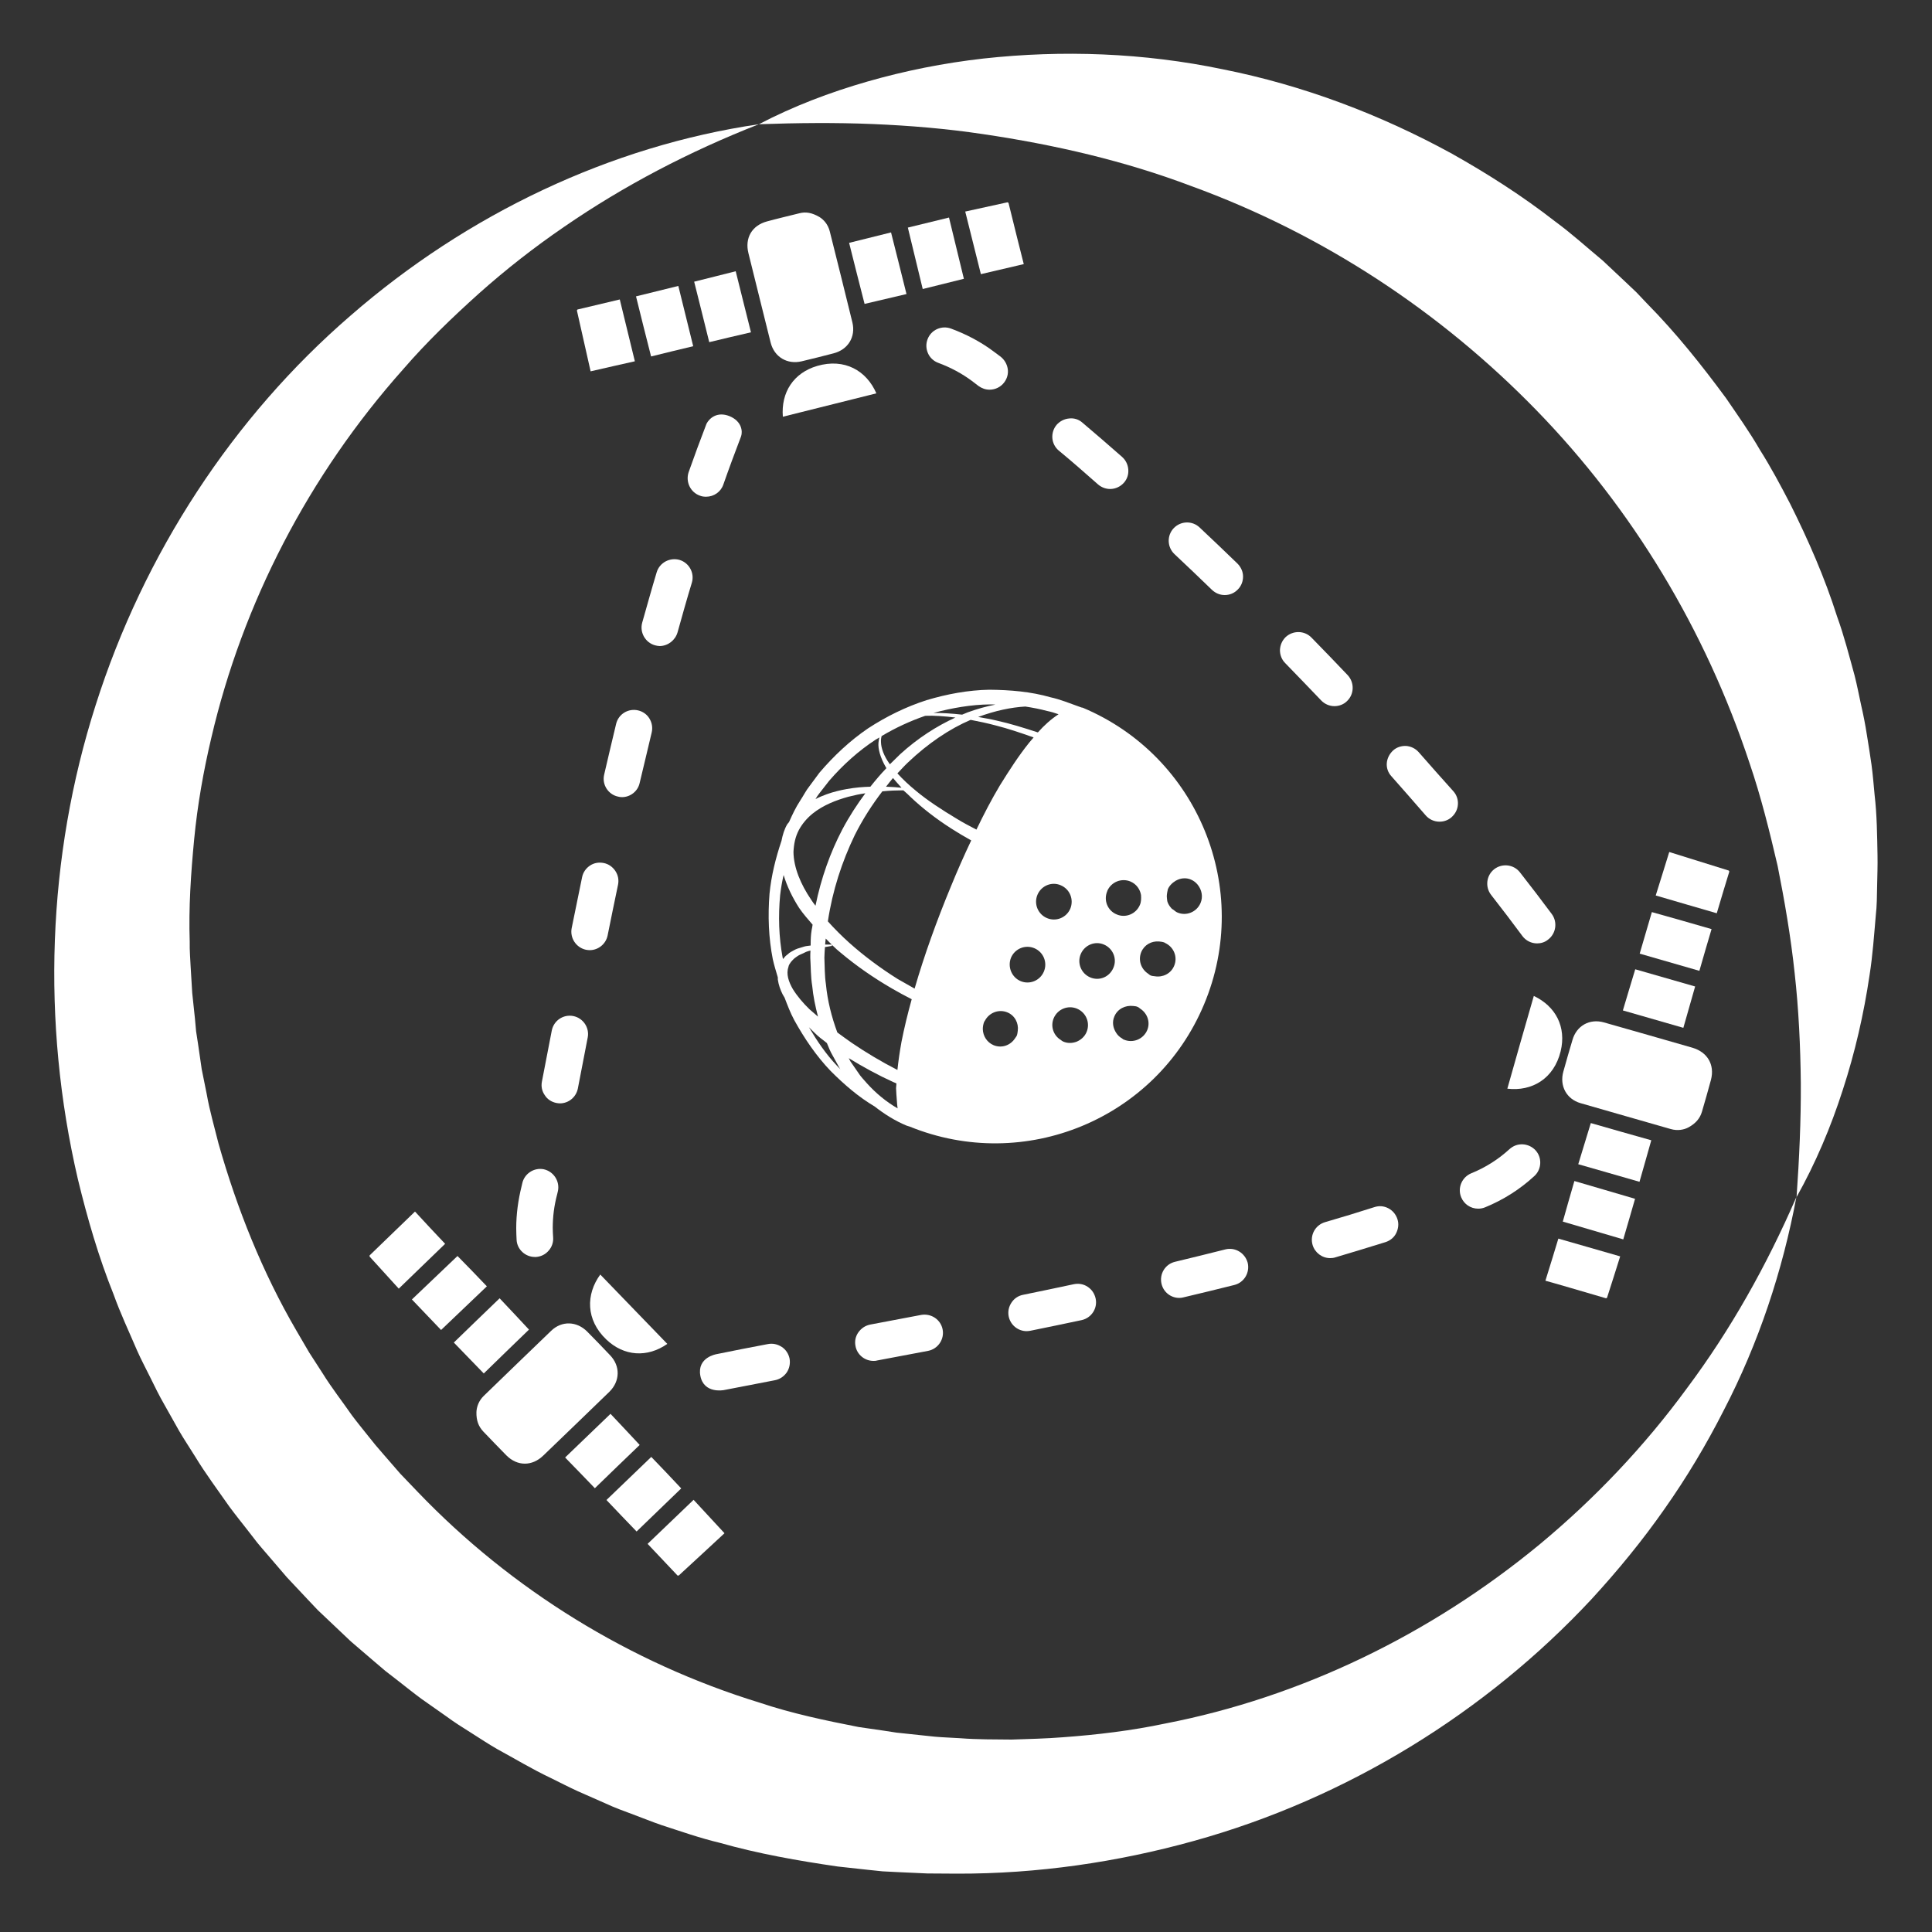 <?xml version="1.0" encoding="utf-8"?>
<!-- Generator: Adobe Illustrator 28.1.0, SVG Export Plug-In . SVG Version: 6.00 Build 0)  -->
<svg version="1.1" id="Livello_6" xmlns="http://www.w3.org/2000/svg" xmlns:xlink="http://www.w3.org/1999/xlink" x="0px" y="0px"
	 viewBox="0 0 100 100" style="enable-background:new 0 0 100 100;" xml:space="preserve">
<rect x="0" y="0" width="100" height="100" fill="#333333" stroke="none"/>
<style type="text/css">
	.st0{fill:#FFFFFF;}
</style>
<g>
	<path class="st0" d="M79.7,79.93c-5.67,4.68-12.38,7.92-19.39,9.28c-1.75,0.37-3.52,0.58-5.29,0.71c-0.89,0.07-1.77,0.09-2.66,0.12
		c-0.89-0.01-1.77,0-2.66-0.07c-0.44-0.03-0.88-0.04-1.32-0.08l-1.32-0.14l-0.66-0.07l-0.65-0.1l-1.31-0.19
		c-1.73-0.34-3.45-0.7-5.12-1.26c-6.71-2.06-12.85-5.85-17.69-10.9l-0.91-0.95l-0.86-0.99c-0.14-0.17-0.29-0.33-0.43-0.5l-0.41-0.51
		c-0.27-0.34-0.55-0.68-0.81-1.03c-0.5-0.72-1.04-1.41-1.5-2.15c-0.23-0.37-0.48-0.73-0.71-1.1l-0.66-1.13
		c-1.76-3.02-3.07-6.3-4.03-9.68c-0.21-0.85-0.46-1.7-0.61-2.56c-0.08-0.43-0.18-0.86-0.26-1.29l-0.19-1.31l-0.1-0.65l-0.06-0.66
		l-0.14-1.32l-0.08-1.32c-0.02-0.44-0.06-0.88-0.05-1.33c-0.06-1.77,0.06-3.54,0.23-5.31c0.17-1.77,0.48-3.53,0.89-5.26
		c1.62-6.95,5.03-13.57,9.93-19.07c1.2-1.39,2.54-2.68,3.92-3.92c1.39-1.24,2.86-2.39,4.41-3.45c3.09-2.13,6.48-3.9,10.08-5.31
		c-7.66,1.12-15.09,4.64-21.14,9.91C12.07,21.58,7.44,28.65,4.95,36.5c-2.51,7.85-2.81,16.41-0.92,24.53
		C4.52,63.05,5.1,65.06,5.88,67c0.35,0.98,0.8,1.93,1.21,2.89c0.21,0.48,0.46,0.94,0.69,1.41c0.23,0.47,0.46,0.94,0.72,1.39
		l0.77,1.37c0.26,0.45,0.56,0.89,0.83,1.33c0.54,0.89,1.17,1.73,1.77,2.59c0.31,0.42,0.64,0.83,0.96,1.24l0.48,0.62
		c0.16,0.2,0.34,0.4,0.51,0.6l1.02,1.19l1.07,1.14l0.54,0.57l0.57,0.54l1.14,1.08l1.19,1.02l0.6,0.51l0.62,0.48
		c0.41,0.32,0.82,0.65,1.24,0.96l1.28,0.9c0.42,0.31,0.86,0.59,1.31,0.87c0.44,0.28,0.88,0.57,1.33,0.83
		c0.92,0.5,1.81,1.04,2.76,1.49c0.47,0.23,0.93,0.47,1.41,0.69l1.43,0.63c0.47,0.22,0.96,0.4,1.45,0.58
		c0.49,0.18,0.97,0.38,1.47,0.55c0.99,0.32,1.98,0.67,2.99,0.91c2.01,0.57,4.06,0.93,6.12,1.23l1.55,0.17l0.77,0.08l0.78,0.04
		L48,96.97c0.52,0.01,1.04,0,1.55,0.01c4.14,0.01,8.27-0.59,12.23-1.69c7.94-2.2,15.13-6.65,20.6-12.52
		c1.36-1.48,2.63-3.03,3.77-4.66c1.15-1.63,2.17-3.34,3.06-5.09c1.82-3.5,3.06-7.26,3.77-11.06c-1.54,3.55-3.41,6.88-5.66,9.89
		C85.11,74.87,82.53,77.58,79.7,79.93z"/>
	<path class="st0" d="M97.03,41.15c-0.05-0.52-0.09-1.04-0.16-1.56c-0.07-0.52-0.16-1.04-0.24-1.55c-0.08-0.52-0.18-1.03-0.3-1.55
		c-0.11-0.51-0.21-1.03-0.34-1.54c-0.28-1.01-0.54-2.04-0.9-3.03c-0.64-2.02-1.49-3.96-2.44-5.86c-0.49-0.94-0.99-1.88-1.56-2.78
		c-0.53-0.92-1.15-1.79-1.75-2.67c-1.26-1.71-2.59-3.38-4.09-4.9l-0.55-0.58l-0.58-0.55l-1.16-1.09c-0.82-0.68-1.61-1.4-2.47-2.03
		c-1.68-1.31-3.48-2.46-5.33-3.5c-3.72-2.04-7.73-3.55-11.85-4.37c-4.11-0.86-8.33-1.01-12.41-0.56c-2.04,0.23-4.05,0.63-6,1.19
		c-1.95,0.56-3.84,1.28-5.62,2.21c2-0.07,3.96-0.09,5.89-0.01c1.93,0.08,3.83,0.24,5.7,0.52c3.73,0.55,7.35,1.39,10.76,2.68
		c6.85,2.49,12.94,6.52,17.9,11.62c4.97,5.11,8.74,11.35,11.03,18.27c0.59,1.73,1.03,3.51,1.45,5.31c0.36,1.81,0.68,3.66,0.88,5.54
		c0.21,1.88,0.3,3.78,0.32,5.71c0.01,1.93-0.08,3.89-0.22,5.89c0.98-1.75,1.77-3.61,2.39-5.54c0.63-1.93,1.09-3.93,1.39-5.96
		c0.16-1.02,0.23-2.04,0.32-3.07c0.06-0.52,0.06-1.03,0.07-1.55c0.01-0.52,0.03-1.04,0.02-1.56C97.16,43.23,97.15,42.18,97.03,41.15
		z"/>
	<path class="st0" d="M56.04,36.63c-0.02-0.01-0.04,0-0.06-0.01c-0.05-0.02-0.09-0.03-0.14-0.05c-0.48-0.17-0.96-0.37-1.47-0.48
		c-1-0.29-2.08-0.38-3.16-0.39c-1.09,0.02-2.18,0.22-3.25,0.54c-1.06,0.34-2.08,0.84-3.03,1.46c-0.94,0.64-1.78,1.43-2.52,2.3
		l-0.51,0.69c-0.18,0.22-0.31,0.49-0.47,0.73c-0.25,0.38-0.42,0.75-0.59,1.13c-0.03,0.04-0.06,0.07-0.09,0.11
		c-0.15,0.25-0.24,0.55-0.3,0.86c-0.3,0.89-0.53,1.81-0.62,2.74c-0.09,1.14-0.05,2.28,0.17,3.39c0.07,0.32,0.17,0.63,0.26,0.94
		c0,0.04,0,0.08,0,0.11c0.04,0.28,0.13,0.53,0.25,0.77c0.03,0.06,0.07,0.11,0.1,0.17c0.15,0.39,0.3,0.79,0.5,1.16
		c0.53,0.96,1.15,1.87,1.89,2.64c0.7,0.7,1.44,1.34,2.27,1.83c0.51,0.4,1.07,0.75,1.65,0.99c0.05,0.02,0.1,0.03,0.16,0.05
		c5.95,2.42,12.75-0.38,15.24-6.32C64.83,46.02,62.02,39.14,56.04,36.63z M41.04,51.2c-0.22-0.38-0.36-0.79-0.23-1.15L40.82,50h0
		c0,0,0.02-0.06,0.04-0.09l0.08-0.12c0.03-0.04,0.07-0.07,0.1-0.11c0.04-0.04,0.07-0.07,0.11-0.1c0.09-0.06,0.17-0.13,0.27-0.17
		c0.1-0.04,0.2-0.09,0.3-0.14c0.07-0.03,0.15-0.05,0.23-0.07c-0.01,0.12-0.01,0.25-0.01,0.37c0.03,0.48,0.02,0.98,0.1,1.46
		c0.05,0.53,0.16,1.06,0.3,1.59c-0.14-0.13-0.3-0.25-0.44-0.38C41.57,51.92,41.27,51.57,41.04,51.2z M41.35,42.96
		c0.17-0.32,0.42-0.61,0.7-0.84c0.57-0.46,1.25-0.71,1.86-0.88c0.31-0.08,0.6-0.14,0.88-0.18c-0.43,0.58-0.83,1.19-1.19,1.87
		c-0.62,1.18-1.1,2.52-1.39,3.95c-0.08-0.1-0.16-0.21-0.23-0.32c-0.53-0.78-0.9-1.65-0.91-2.46C41.09,43.69,41.16,43.32,41.35,42.96
		z M46.06,39.56c-0.32-0.44-0.45-0.84-0.46-1.13c-0.01-0.14,0.01-0.25,0.03-0.32c0,0,0,0,0-0.01c0.72-0.43,1.48-0.78,2.26-1.05
		c0.46-0.02,1,0.02,1.56,0.09c-0.96,0.44-1.94,1.06-2.86,1.9C46.41,39.21,46.24,39.39,46.06,39.56
		C46.07,39.57,46.06,39.56,46.06,39.56z M47.15,41.27c0.57,0.54,1.27,1.09,2.08,1.61c0.33,0.21,0.68,0.42,1.04,0.62
		c-0.37,0.78-0.72,1.57-1.05,2.38c-0.73,1.76-1.38,3.56-1.88,5.29c-0.29-0.17-0.59-0.33-0.88-0.5c-0.89-0.56-1.74-1.19-2.5-1.87
		c-0.39-0.35-0.77-0.73-1.11-1.11c0.24-1.6,0.73-3.09,1.39-4.46c0.41-0.82,0.9-1.58,1.43-2.27c0.39-0.04,0.72-0.05,0.94-0.05
		c0.07,0,0.1,0,0.15,0C46.89,41.02,47.02,41.14,47.15,41.27z M60.28,48.79c0.01,0,0.02,0.01,0.03,0.02
		c0.45,0.21,0.66,0.73,0.46,1.19c-0.17,0.4-0.59,0.6-1,0.53c-0.07-0.01-0.14-0.01-0.21-0.04c-0.05-0.02-0.09-0.06-0.13-0.09
		c-0.37-0.24-0.53-0.7-0.36-1.12c0.16-0.38,0.53-0.58,0.92-0.55C60.09,48.74,60.19,48.75,60.28,48.79z M51.43,54.1
		c-0.35-0.15-0.55-0.48-0.56-0.83c0-0.13,0.02-0.25,0.07-0.38c0.01-0.02,0.03-0.04,0.04-0.06c0.22-0.42,0.72-0.61,1.16-0.43
		c0.39,0.16,0.59,0.56,0.54,0.95c-0.01,0.08-0.02,0.17-0.05,0.25c-0.02,0.05-0.06,0.09-0.09,0.14C52.3,54.11,51.85,54.27,51.43,54.1
		z M59,46.84c-0.2,0.47-0.74,0.69-1.2,0.49c-0.47-0.19-0.69-0.73-0.49-1.2c0,0,0-0.01,0-0.01c0.2-0.47,0.74-0.69,1.21-0.49
		c0.3,0.13,0.49,0.4,0.54,0.7C59.07,46.51,59.07,46.68,59,46.84z M55.03,53.91c-0.05-0.02-0.08-0.05-0.12-0.08
		c-0.38-0.23-0.55-0.7-0.37-1.13c0.2-0.47,0.74-0.69,1.21-0.49c0.47,0.2,0.69,0.74,0.49,1.21c-0.1,0.24-0.3,0.41-0.52,0.5
		C55.5,54,55.26,54.01,55.03,53.91z M55.4,47.03c-0.2,0.47-0.74,0.69-1.21,0.49c-0.47-0.2-0.69-0.74-0.49-1.21
		c0.2-0.47,0.74-0.69,1.2-0.49C55.38,46.02,55.59,46.56,55.4,47.03z M52.33,49.57c0.2-0.47,0.74-0.69,1.21-0.49
		c0.47,0.2,0.69,0.74,0.49,1.21c-0.2,0.47-0.74,0.69-1.21,0.49C52.36,50.58,52.14,50.04,52.33,49.57z M56.43,50.59
		c-0.47-0.2-0.69-0.74-0.49-1.21c0.2-0.47,0.74-0.69,1.2-0.49c0.47,0.2,0.69,0.74,0.49,1.2C57.43,50.57,56.9,50.79,56.43,50.59z
		 M57.68,52.61c0.16-0.39,0.57-0.59,0.98-0.54c0.08,0.01,0.15,0.01,0.23,0.05c0.05,0.02,0.09,0.06,0.13,0.09
		c0.37,0.24,0.53,0.7,0.36,1.11c-0.2,0.47-0.74,0.69-1.21,0.49c-0.04-0.01-0.06-0.04-0.09-0.06c-0.13-0.07-0.23-0.17-0.3-0.28
		C57.61,53.22,57.55,52.9,57.68,52.61z M46.42,56.95c0.01,0.15,0.02,0.29,0.04,0.42c-0.6-0.35-1.12-0.78-1.59-1.3
		c-0.15-0.18-0.32-0.34-0.45-0.55l-0.4-0.58l-0.09-0.17c0.75,0.46,1.52,0.88,2.31,1.24c0.05,0.02,0.11,0.04,0.16,0.07
		c0,0.08-0.02,0.16-0.02,0.24C46.39,56.53,46.4,56.74,46.42,56.95z M62.14,46.74c-0.2,0.47-0.74,0.69-1.2,0.49
		c-0.07-0.03-0.13-0.08-0.19-0.13c-0.04-0.03-0.09-0.05-0.12-0.09c-0.08-0.09-0.15-0.19-0.19-0.3c-0.03-0.07-0.03-0.14-0.04-0.22
		c-0.01-0.07-0.01-0.13,0-0.2c0.01-0.07,0.02-0.15,0.04-0.22c0.01-0.02,0-0.04,0.01-0.05c0.06-0.14,0.16-0.25,0.27-0.34
		c0.04-0.03,0.09-0.06,0.13-0.09c0.14-0.08,0.29-0.13,0.46-0.13c0.11,0,0.23,0.02,0.34,0.07c0.14,0.06,0.25,0.15,0.34,0.26
		C62.2,46.05,62.28,46.41,62.14,46.74z M54.2,36.8c0.2,0.04,0.4,0.1,0.59,0.17c-0.4,0.26-0.75,0.58-1.07,0.94
		c-0.73-0.24-1.44-0.46-2.12-0.61c-0.33-0.08-0.65-0.13-0.97-0.19c0.89-0.33,1.72-0.5,2.44-0.54C53.46,36.63,53.83,36.7,54.2,36.8z
		 M51.54,37.55c0.63,0.16,1.29,0.38,1.96,0.62c-0.08,0.09-0.15,0.18-0.23,0.27c-0.54,0.67-1.03,1.43-1.52,2.22
		c-0.43,0.72-0.83,1.49-1.21,2.28c-0.35-0.18-0.69-0.36-1-0.55c-0.8-0.48-1.52-0.95-2.11-1.44c-0.38-0.31-0.71-0.62-0.98-0.92
		c0.18-0.19,0.36-0.39,0.54-0.56c1.05-1,2.17-1.75,3.25-2.21C50.66,37.34,51.09,37.43,51.54,37.55z M46.66,40.77
		c-0.02,0-0.02,0-0.04,0c-0.18-0.02-0.45-0.04-0.76-0.05c0.12-0.15,0.24-0.31,0.36-0.45C46.36,40.43,46.5,40.6,46.66,40.77z
		 M43.51,49.31c0.82,0.69,1.72,1.31,2.65,1.85c0.34,0.2,0.68,0.38,1.03,0.56c-0.21,0.75-0.39,1.5-0.53,2.21
		c-0.09,0.5-0.16,0.98-0.21,1.45c-0.82-0.42-1.61-0.89-2.36-1.4c-0.25-0.17-0.5-0.36-0.75-0.54c-0.3-0.81-0.51-1.65-0.59-2.49
		c-0.07-0.46-0.06-0.92-0.08-1.38c0-0.18,0.02-0.37,0.03-0.55c0.12-0.02,0.24-0.04,0.36-0.06l0-0.07c-0.12,0-0.23,0-0.35,0
		c0-0.1,0.02-0.2,0.03-0.31C42.99,48.83,43.23,49.09,43.51,49.31z M51.24,36.46c0.09,0,0.19,0,0.28,0.01
		c-0.46,0.09-0.93,0.22-1.43,0.4c-0.09,0.04-0.19,0.08-0.29,0.12c-0.53-0.06-1.03-0.09-1.48-0.09
		C49.29,36.64,50.27,36.47,51.24,36.46z M42.42,41.05l0.5-0.64c0.71-0.82,1.52-1.55,2.41-2.13c0.06-0.04,0.13-0.07,0.19-0.11
		c-0.02,0.07-0.04,0.15-0.05,0.27c-0.03,0.31,0.09,0.77,0.38,1.27c0.01,0.02,0.02,0.03,0.03,0.05c-0.29,0.3-0.56,0.62-0.83,0.96
		c-0.37,0.01-0.77,0.04-1.22,0.12c-0.33,0.06-0.68,0.14-1.04,0.27c-0.19,0.07-0.39,0.15-0.58,0.25
		C42.27,41.25,42.34,41.15,42.42,41.05z M40.38,46.33c0.04-0.35,0.1-0.7,0.18-1.04c0.18,0.6,0.46,1.17,0.8,1.7
		c0.21,0.31,0.46,0.59,0.7,0.87c-0.01,0.09-0.03,0.18-0.05,0.28c-0.04,0.24-0.05,0.48-0.05,0.72c0,0.03,0,0.05,0,0.08
		c-0.11,0.02-0.22,0.02-0.32,0.05c-0.12,0.04-0.24,0.07-0.36,0.11c-0.12,0.04-0.23,0.11-0.34,0.17c-0.06,0.03-0.11,0.07-0.16,0.12
		c-0.05,0.04-0.11,0.08-0.15,0.13l-0.1,0.12c0-0.02-0.01-0.04-0.02-0.07C40.31,48.5,40.28,47.41,40.38,46.33z M43.31,55.15
		c-0.56-0.59-1.02-1.27-1.44-1.98c0.2,0.19,0.39,0.4,0.61,0.57c0.11,0.08,0.21,0.16,0.32,0.25c0.09,0.21,0.17,0.43,0.29,0.63
		l0.37,0.67l0.04,0.06C43.44,55.28,43.37,55.22,43.31,55.15z"/>
	<path class="st0" d="M47.68,68.06l-2.64,0.5c-0.25,0.05-0.46,0.19-0.61,0.4s-0.2,0.46-0.15,0.71c0.08,0.45,0.48,0.77,0.93,0.77
		c0.06,0,0.12,0,0.18-0.02l2.65-0.5c0.51-0.1,0.85-0.6,0.75-1.11C48.69,68.3,48.2,67.97,47.68,68.06z"/>
	<path class="st0" d="M35.07,32.73c0.24-0.86,0.48-1.72,0.74-2.57c0.15-0.5-0.14-1.03-0.64-1.18c-0.5-0.14-1.03,0.14-1.18,0.64
		c-0.26,0.86-0.5,1.73-0.75,2.61c-0.14,0.5,0.16,1.03,0.66,1.17c0.08,0.02,0.17,0.04,0.25,0.04C34.58,33.43,34.95,33.14,35.07,32.73
		z"/>
	<path class="st0" d="M36.24,25.66c0.1,0.04,0.21,0.05,0.31,0.05c0.4,0,0.76-0.25,0.89-0.63c0.29-0.83,0.6-1.66,0.89-2.42l0.03-0.08
		c0.08-0.24,0.05-0.77-0.6-1.04c-0.65-0.26-1.05,0.12-1.19,0.39c-0.32,0.83-0.63,1.67-0.93,2.52
		C35.48,24.95,35.74,25.49,36.24,25.66z"/>
	<path class="st0" d="M62.73,30.53c0.18,0.17,0.41,0.27,0.66,0.27c0.26,0,0.5-0.1,0.68-0.29c0.18-0.18,0.27-0.42,0.27-0.67
		s-0.11-0.49-0.29-0.67c-0.65-0.63-1.31-1.26-1.96-1.87c-0.38-0.36-0.98-0.34-1.34,0.04c-0.36,0.38-0.34,0.98,0.04,1.34
		C61.44,29.29,62.08,29.9,62.73,30.53z"/>
	<path class="st0" d="M39.74,69.57c-0.9,0.17-1.78,0.34-2.65,0.52c0,0-1.02,0.16-0.84,1.12c0.18,0.95,1.22,0.74,1.22,0.74
		c0.86-0.17,1.74-0.34,2.64-0.51c0.25-0.05,0.46-0.19,0.61-0.4c0.14-0.21,0.19-0.46,0.15-0.71c-0.05-0.25-0.19-0.47-0.4-0.61
		C40.24,69.57,39.99,69.52,39.74,69.57z"/>
	<path class="st0" d="M27.68,65.06l0.07,0c0.25-0.02,0.48-0.13,0.65-0.33c0.17-0.19,0.25-0.44,0.23-0.69
		c-0.01-0.16-0.02-0.32-0.02-0.48c0-0.58,0.07-1.15,0.23-1.75l0.04-0.17c0.1-0.51-0.23-1.01-0.74-1.12
		c-0.51-0.1-1.01,0.24-1.11,0.74l-0.03,0.13c-0.18,0.72-0.28,1.45-0.28,2.18c0,0.21,0.01,0.42,0.02,0.62
		C26.77,64.67,27.19,65.06,27.68,65.06z"/>
	<path class="st0" d="M28.8,57.09c0.06,0.01,0.12,0.02,0.18,0.02c0.45,0,0.84-0.32,0.93-0.77l0.51-2.64
		c0.1-0.51-0.24-1.01-0.75-1.11c-0.52-0.1-1.01,0.24-1.11,0.75l-0.51,2.64c-0.05,0.25,0,0.5,0.15,0.71
		C28.33,56.9,28.55,57.04,28.8,57.09z"/>
	<path class="st0" d="M30.33,49.16c0.06,0.01,0.13,0.02,0.19,0.02c0.45,0,0.84-0.32,0.93-0.76c0.18-0.87,0.35-1.75,0.54-2.63
		c0.05-0.25,0-0.5-0.14-0.71c-0.14-0.21-0.35-0.36-0.6-0.41c-0.25-0.05-0.5-0.01-0.71,0.13c-0.21,0.14-0.36,0.35-0.41,0.6
		c-0.18,0.89-0.36,1.77-0.54,2.64C29.49,48.55,29.82,49.05,30.33,49.16z"/>
	<path class="st0" d="M33.73,37.92c0.06-0.25,0.02-0.5-0.11-0.72s-0.34-0.37-0.59-0.43c-0.51-0.12-1.02,0.19-1.14,0.7
		c-0.21,0.88-0.42,1.76-0.62,2.63c-0.12,0.51,0.21,1.02,0.71,1.13c0.07,0.02,0.14,0.03,0.21,0.03c0.44,0,0.83-0.31,0.92-0.74
		C33.32,39.66,33.52,38.79,33.73,37.92z"/>
	<path class="st0" d="M78.81,59.23c-0.26-0.01-0.49,0.08-0.68,0.25c-0.58,0.53-1.24,0.95-1.98,1.25c-0.48,0.2-0.72,0.75-0.52,1.24
		c0.15,0.36,0.49,0.59,0.88,0.59c0.12,0,0.24-0.02,0.36-0.07c0.95-0.39,1.8-0.93,2.55-1.62c0.38-0.35,0.41-0.96,0.05-1.34
		C79.3,59.35,79.06,59.24,78.81,59.23z"/>
	<path class="st0" d="M73.43,38.93c-0.17-0.19-0.4-0.3-0.65-0.32c-0.25-0.01-0.5,0.07-0.68,0.24s-0.3,0.4-0.32,0.65
		s0.07,0.5,0.24,0.68c0.6,0.68,1.19,1.35,1.77,2.02c0.18,0.21,0.44,0.33,0.72,0.33c0.23,0,0.45-0.08,0.62-0.23
		c0.19-0.17,0.31-0.39,0.33-0.65c0.02-0.25-0.06-0.5-0.23-0.69C74.63,40.3,74.04,39.62,73.43,38.93z"/>
	<path class="st0" d="M49.23,17.01c-0.24-0.09-0.49-0.08-0.72,0.02c-0.23,0.1-0.41,0.29-0.5,0.53c-0.09,0.24-0.08,0.49,0.02,0.72
		c0.1,0.23,0.29,0.41,0.53,0.5c0.65,0.24,1.24,0.56,1.75,0.94l0.34,0.26c0.17,0.12,0.36,0.19,0.57,0.19c0.3,0,0.58-0.14,0.76-0.38
		c0.15-0.2,0.22-0.45,0.18-0.7c-0.04-0.25-0.17-0.47-0.37-0.63l-0.35-0.26C50.79,17.71,50.04,17.31,49.23,17.01z"/>
	<path class="st0" d="M71.86,62.54c-0.23-0.12-0.48-0.14-0.72-0.06c-0.84,0.27-1.7,0.53-2.56,0.78c-0.5,0.15-0.79,0.67-0.64,1.18
		c0.12,0.4,0.49,0.68,0.91,0.68c0.09,0,0.18-0.01,0.27-0.04c0.87-0.26,1.74-0.52,2.6-0.79c0.24-0.08,0.44-0.24,0.55-0.47
		s0.14-0.48,0.06-0.72C72.25,62.86,72.09,62.66,71.86,62.54z"/>
	<path class="st0" d="M78.8,48.45c0.18,0.24,0.46,0.38,0.76,0.38c0.2,0,0.4-0.06,0.56-0.19c0.42-0.31,0.51-0.91,0.2-1.33
		c-0.52-0.7-1.07-1.42-1.65-2.16c-0.32-0.41-0.92-0.48-1.33-0.16c-0.41,0.32-0.48,0.92-0.16,1.33
		C77.75,47.05,78.29,47.76,78.8,48.45z"/>
	<path class="st0" d="M56.83,25.07c0.17,0.15,0.4,0.24,0.63,0.24c0.27,0,0.53-0.12,0.71-0.32c0.17-0.19,0.25-0.43,0.23-0.69
		c-0.02-0.25-0.13-0.48-0.32-0.65c-0.69-0.61-1.38-1.2-2.05-1.77c-0.19-0.17-0.43-0.25-0.69-0.22c-0.25,0.02-0.48,0.14-0.65,0.33
		c-0.16,0.19-0.24,0.44-0.22,0.69c0.02,0.25,0.14,0.48,0.33,0.64C55.48,23.88,56.15,24.47,56.83,25.07z"/>
	<path class="st0" d="M56.29,66.6c-0.21-0.14-0.46-0.18-0.71-0.13c-0.88,0.19-1.76,0.37-2.63,0.55c-0.25,0.05-0.46,0.19-0.6,0.41
		c-0.14,0.21-0.19,0.46-0.14,0.71c0.09,0.44,0.48,0.76,0.93,0.76c0.06,0,0.12-0.01,0.19-0.02c0.88-0.18,1.76-0.36,2.65-0.55
		c0.51-0.11,0.84-0.61,0.73-1.12C56.65,66.95,56.51,66.74,56.29,66.6z"/>
	<path class="st0" d="M69.07,36.55c0.24,0,0.48-0.09,0.65-0.26c0.38-0.36,0.39-0.96,0.04-1.34c-0.62-0.65-1.24-1.3-1.88-1.95
		c-0.36-0.37-0.96-0.38-1.34-0.02c-0.18,0.18-0.28,0.41-0.29,0.67c0,0.25,0.09,0.49,0.27,0.67c0.62,0.64,1.25,1.29,1.86,1.93
		C68.56,36.44,68.81,36.55,69.07,36.55z"/>
	<path class="st0" d="M63.42,64.67c-0.87,0.22-1.73,0.43-2.6,0.64c-0.51,0.12-0.82,0.63-0.7,1.14c0.1,0.43,0.48,0.73,0.92,0.73
		c0.07,0,0.15-0.01,0.22-0.03c0.88-0.21,1.76-0.42,2.63-0.64c0.51-0.13,0.81-0.64,0.69-1.15C64.44,64.85,63.93,64.54,63.42,64.67z"
		/>
	<path class="st0" d="M33.52,79.91c0.51,0.54,1.03,1.09,1.55,1.64c0.02,0,0.04,0,0.06,0c0.81-0.74,1.61-1.49,2.37-2.19
		c-0.59-0.64-1.11-1.2-1.6-1.73C35.11,78.39,34.32,79.14,33.52,79.91z"/>
	<path class="st0" d="M21.48,62.71c-0.12,0.12-1.69,1.63-2.35,2.27c0,0.02,0,0.04,0,0.06c0.51,0.56,1.01,1.11,1.51,1.66
		c0.87-0.84,1.66-1.6,2.4-2.32C22.53,63.84,22.01,63.29,21.48,62.71z"/>
	<path class="st0" d="M31.58,70.15c-0.39-0.41-0.78-0.82-1.18-1.22c-0.54-0.55-1.32-0.58-1.87-0.05c-1.17,1.12-2.33,2.25-3.49,3.37
		c-0.26,0.25-0.37,0.57-0.38,0.84c-0.01,0.44,0.11,0.74,0.35,1c0.4,0.41,0.79,0.83,1.2,1.24c0.57,0.57,1.33,0.57,1.91,0.01
		c1.15-1.1,2.29-2.21,3.43-3.31C32.1,71.48,32.11,70.7,31.58,70.15z"/>
	<path class="st0" d="M31.38,69.33c0.92,0.88,2.13,0.95,3.16,0.23c-1.15-1.19-2.31-2.39-3.47-3.59C30.32,67,30.32,68.32,31.38,69.33
		z"/>
	<path class="st0" d="M33.71,75.41c-0.77,0.74-1.56,1.5-2.32,2.23c0.52,0.55,1.05,1.1,1.56,1.63c0.78-0.75,1.56-1.51,2.31-2.23
		C34.75,76.49,34.22,75.94,33.71,75.41z"/>
	<path class="st0" d="M31.6,73.18c-0.79,0.76-1.58,1.52-2.35,2.26c0.51,0.52,1.03,1.06,1.54,1.59c0.77-0.75,1.56-1.51,2.32-2.24
		C32.6,74.24,32.08,73.69,31.6,73.18z"/>
	<path class="st0" d="M27.38,68.82c-0.51-0.55-1.02-1.09-1.52-1.62c-0.8,0.77-1.59,1.53-2.37,2.29c0.51,0.53,1.04,1.07,1.55,1.6
		C25.81,70.34,26.6,69.57,27.38,68.82z"/>
	<path class="st0" d="M23.68,65.01c-0.78,0.74-1.57,1.5-2.36,2.25c0.51,0.53,1.02,1.07,1.51,1.58c0.81-0.77,1.6-1.53,2.37-2.26
		C24.7,66.05,24.17,65.51,23.68,65.01z"/>
	<path class="st0" d="M86.4,44.1c-0.26,0.83-0.48,1.56-0.7,2.25c1.05,0.31,2.1,0.61,3.16,0.92c0.21-0.72,0.43-1.44,0.65-2.16
		c-0.01-0.02-0.02-0.03-0.03-0.05C88.43,44.73,87.39,44.41,86.4,44.1z"/>
	<path class="st0" d="M79.99,66.29c0.17,0.04,2.26,0.65,3.14,0.91c0.02-0.01,0.03-0.02,0.05-0.03c0.23-0.72,0.46-1.43,0.68-2.14
		c-1.16-0.33-2.21-0.64-3.2-0.92C80.45,64.82,80.22,65.54,79.99,66.29z"/>
	<path class="st0" d="M87.6,54.23c-1.53-0.44-3.06-0.88-4.58-1.31c-0.74-0.21-1.42,0.17-1.63,0.91c-0.16,0.54-0.32,1.08-0.47,1.63
		c-0.21,0.74,0.16,1.43,0.89,1.64c1.55,0.45,3.11,0.89,4.67,1.34c0.35,0.1,0.68,0.04,0.92-0.09c0.38-0.21,0.59-0.47,0.69-0.8
		c0.16-0.55,0.32-1.1,0.47-1.66C88.76,55.11,88.38,54.46,87.6,54.23z"/>
	<path class="st0" d="M79.39,51.55c-0.46,1.59-0.92,3.2-1.37,4.8c1.27,0.15,2.41-0.51,2.76-1.94
		C81.08,53.16,80.53,52.09,79.39,51.55z"/>
	<path class="st0" d="M88.59,48.09c-1.04-0.3-2.08-0.6-3.09-0.88c-0.21,0.72-0.42,1.44-0.63,2.15c1.03,0.3,2.08,0.6,3.09,0.89
		C88.17,49.52,88.38,48.79,88.59,48.09z"/>
	<path class="st0" d="M87.74,51.06c-1.04-0.3-2.09-0.6-3.1-0.89C84.42,50.9,84.2,51.62,84,52.3c1.05,0.3,2.11,0.61,3.13,0.9
		C87.33,52.5,87.54,51.77,87.74,51.06z"/>
	<path class="st0" d="M81.69,60.26c1.06,0.3,2.12,0.61,3.17,0.91c0.2-0.71,0.41-1.43,0.61-2.15c-1.03-0.29-2.09-0.59-3.13-0.89
		C82.12,58.85,81.9,59.56,81.69,60.26z"/>
	<path class="st0" d="M80.89,63.23c1.03,0.3,2.08,0.61,3.13,0.92c0.21-0.7,0.41-1.42,0.61-2.1c-1.07-0.32-2.13-0.62-3.14-0.92
		C81.28,61.84,81.08,62.56,80.89,63.23z"/>
	<path class="st0" d="M32.86,18.7c-0.26-1.06-0.52-2.12-0.78-3.2c-0.73,0.17-1.46,0.35-2.19,0.52c-0.01,0.02-0.02,0.03-0.03,0.05
		c0.24,1.07,0.48,2.14,0.71,3.15C31.42,19.02,32.16,18.86,32.86,18.7z"/>
	<path class="st0" d="M52.99,13.67c-0.05-0.17-0.57-2.28-0.79-3.17c-0.02-0.01-0.03-0.02-0.05-0.03c-0.74,0.16-1.47,0.32-2.19,0.48
		c0.29,1.17,0.56,2.24,0.81,3.24C51.49,14.02,52.22,13.85,52.99,13.67z"/>
	<path class="st0" d="M39.89,17.74c0.19,0.74,0.86,1.14,1.61,0.96c0.55-0.13,1.1-0.27,1.64-0.41c0.75-0.19,1.16-0.85,0.98-1.6
		c-0.38-1.57-0.78-3.14-1.17-4.71c-0.09-0.36-0.31-0.61-0.54-0.75c-0.38-0.22-0.7-0.28-1.04-0.19c-0.56,0.14-1.12,0.27-1.67,0.42
		c-0.78,0.21-1.16,0.86-0.96,1.65C39.12,14.66,39.51,16.2,39.89,17.74z"/>
	<path class="st0" d="M42.3,18.94c-1.23,0.36-1.88,1.37-1.78,2.63c1.61-0.4,3.23-0.81,4.84-1.21C44.85,19.18,43.71,18.53,42.3,18.94
		z"/>
	<path class="st0" d="M35.88,17.92c-0.26-1.04-0.52-2.1-0.77-3.12c-0.73,0.18-1.47,0.36-2.19,0.54c0.26,1.05,0.52,2.1,0.78,3.11
		C34.43,18.27,35.16,18.09,35.88,17.92z"/>
	<path class="st0" d="M38.87,17.2c-0.27-1.06-0.53-2.13-0.79-3.16c-0.7,0.18-1.44,0.36-2.15,0.54c0.26,1.05,0.53,2.1,0.78,3.13
		C37.45,17.53,38.18,17.36,38.87,17.2z"/>
	<path class="st0" d="M46.92,15.22c-0.27-1.07-0.53-2.14-0.8-3.19c-0.71,0.18-1.44,0.36-2.17,0.54c0.26,1.04,0.53,2.11,0.8,3.16
		C45.48,15.56,46.21,15.39,46.92,15.22z"/>
	<path class="st0" d="M49.89,14.43c-0.25-1.04-0.51-2.11-0.77-3.17c-0.71,0.17-1.44,0.35-2.13,0.52c0.26,1.09,0.52,2.15,0.77,3.18
		C48.49,14.78,49.22,14.6,49.89,14.43z"/>
</g>
</svg>
